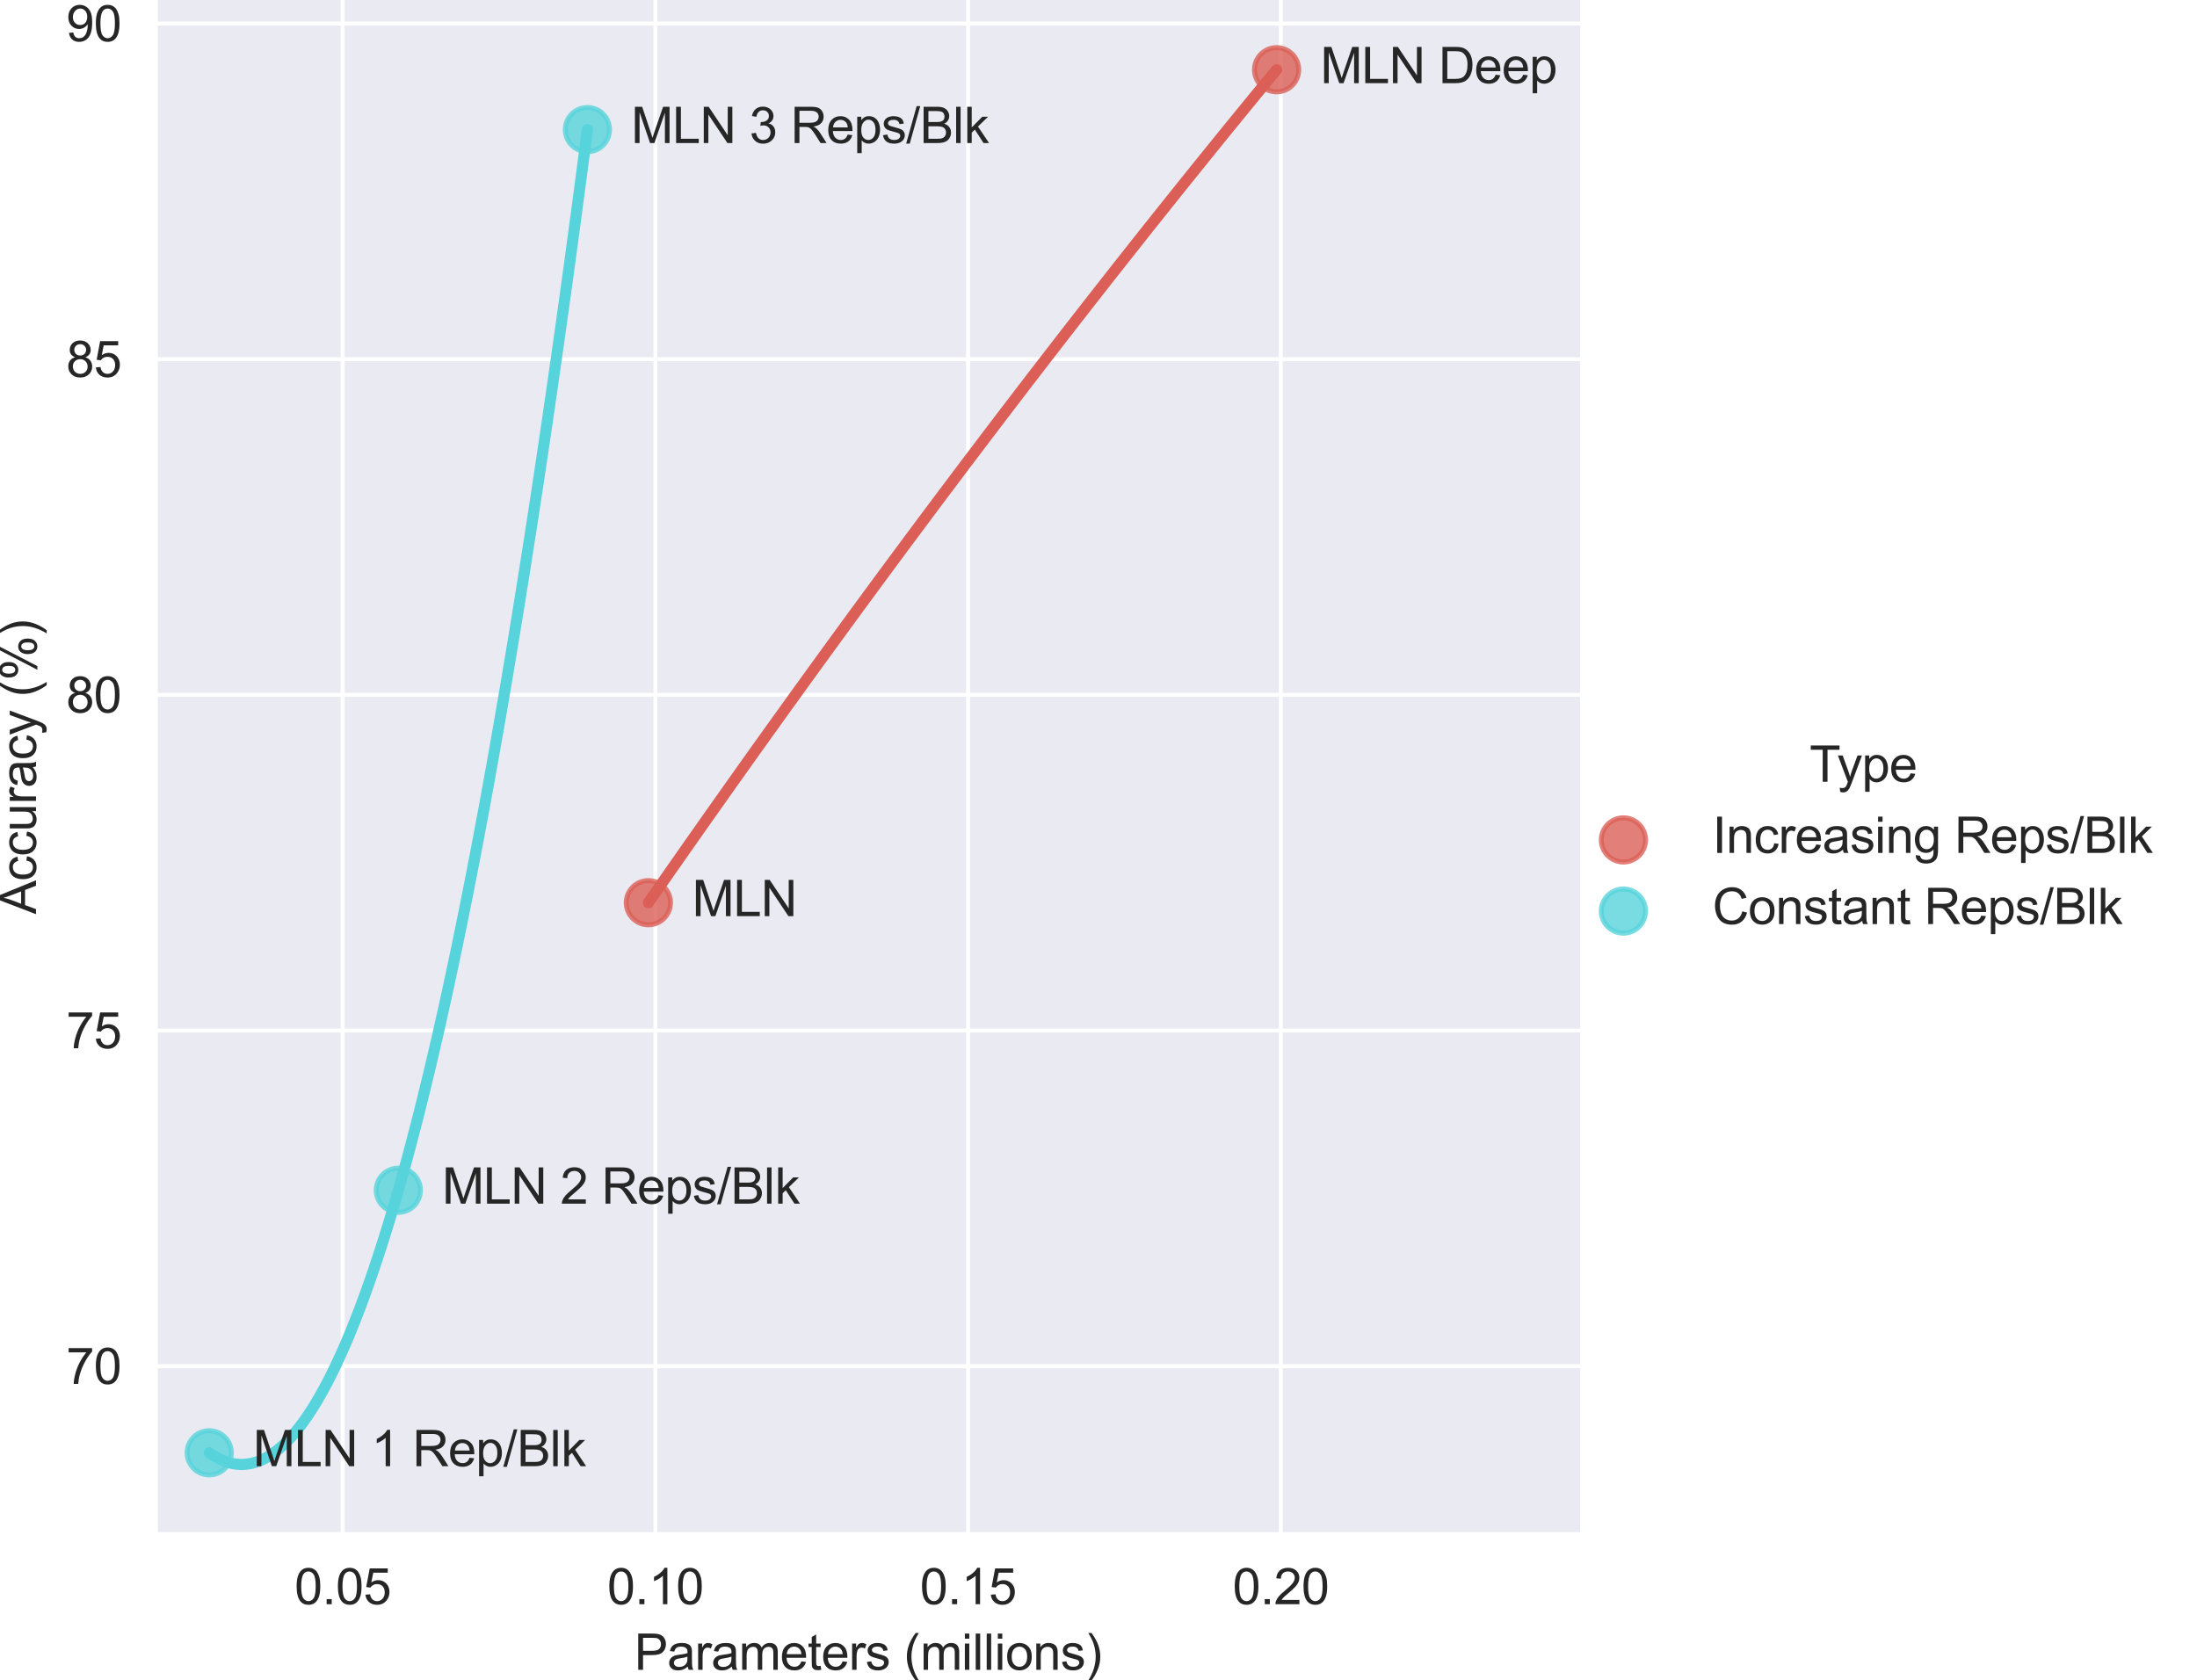 <svg xmlns="http://www.w3.org/2000/svg" xmlns:xlink="http://www.w3.org/1999/xlink" width="592.052" height="452.866" version="1.1" viewBox="0 0 444.039 339.65"><defs><style type="text/css">*{stroke-linejoin:round;stroke-linecap:butt}</style></defs><g id="figure_1"><g id="patch_1"><path d="M 0 339.65 L 444.039 339.65 L 444.039 0 L 0 0 z" style="fill:#fff"/></g><g id="axes_1"><g id="patch_2"><path d="M 31.506 310.12 L 319.361 310.12 L 319.361 0 L 31.506 0 z" style="fill:#eaeaf2"/></g><g id="matplotlib.axis_1"><g id="xtick_1"><g id="line2d_1"><path d="M 69.259 310.12 L 69.259 0" clip-path="url(#p2dea256ab4)" style="fill:none;stroke:#fff;stroke-width:.8;stroke-linecap:round"/></g><g id="text_1"><g style="fill:#262626" transform="translate(59.528 324.278) scale(0.1 -0.1)"><defs><path id="ArialMT-30" d="M 266 2259 Q 266 3072 433 3567 Q 600 4063 929 4331 Q 1259 4600 1759 4600 Q 2128 4600 2406 4451 Q 2684 4303 2865 4023 Q 3047 3744 3150 3342 Q 3253 2941 3253 2259 Q 3253 1453 3087 958 Q 2922 463 2592 192 Q 2263 -78 1759 -78 Q 1097 -78 719 397 Q 266 969 266 2259 z M 844 2259 Q 844 1131 1108 757 Q 1372 384 1759 384 Q 2147 384 2411 759 Q 2675 1134 2675 2259 Q 2675 3391 2411 3762 Q 2147 4134 1753 4134 Q 1366 4134 1134 3806 Q 844 3388 844 2259 z" transform="scale(0.016)"/><path id="ArialMT-2e" d="M 581 0 L 581 641 L 1222 641 L 1222 0 L 581 0 z" transform="scale(0.016)"/><path id="ArialMT-35" d="M 266 1200 L 856 1250 Q 922 819 1161 601 Q 1400 384 1738 384 Q 2144 384 2425 690 Q 2706 997 2706 1503 Q 2706 1984 2436 2262 Q 2166 2541 1728 2541 Q 1456 2541 1237 2417 Q 1019 2294 894 2097 L 366 2166 L 809 4519 L 3088 4519 L 3088 3981 L 1259 3981 L 1013 2750 Q 1425 3038 1878 3038 Q 2478 3038 2890 2622 Q 3303 2206 3303 1553 Q 3303 931 2941 478 Q 2500 -78 1738 -78 Q 1113 -78 717 272 Q 322 622 266 1200 z" transform="scale(0.016)"/></defs><use xlink:href="#ArialMT-30"/><use x="55.615" xlink:href="#ArialMT-2e"/><use x="83.398" xlink:href="#ArialMT-30"/><use x="139.014" xlink:href="#ArialMT-35"/></g></g></g><g id="xtick_2"><g id="line2d_2"><path d="M 132.46 310.12 L 132.46 0" clip-path="url(#p2dea256ab4)" style="fill:none;stroke:#fff;stroke-width:.8;stroke-linecap:round"/></g><g id="text_2"><g style="fill:#262626" transform="translate(122.729 324.278) scale(0.1 -0.1)"><defs><path id="ArialMT-31" d="M 2384 0 L 1822 0 L 1822 3584 Q 1619 3391 1289 3197 Q 959 3003 697 2906 L 697 3450 Q 1169 3672 1522 3987 Q 1875 4303 2022 4600 L 2384 4600 L 2384 0 z" transform="scale(0.016)"/></defs><use xlink:href="#ArialMT-30"/><use x="55.615" xlink:href="#ArialMT-2e"/><use x="83.398" xlink:href="#ArialMT-31"/><use x="139.014" xlink:href="#ArialMT-30"/></g></g></g><g id="xtick_3"><g id="line2d_3"><path d="M 195.66 310.12 L 195.66 0" clip-path="url(#p2dea256ab4)" style="fill:none;stroke:#fff;stroke-width:.8;stroke-linecap:round"/></g><g id="text_3"><g style="fill:#262626" transform="translate(185.93 324.278) scale(0.1 -0.1)"><use xlink:href="#ArialMT-30"/><use x="55.615" xlink:href="#ArialMT-2e"/><use x="83.398" xlink:href="#ArialMT-31"/><use x="139.014" xlink:href="#ArialMT-35"/></g></g></g><g id="xtick_4"><g id="line2d_4"><path d="M 258.861 310.12 L 258.861 0" clip-path="url(#p2dea256ab4)" style="fill:none;stroke:#fff;stroke-width:.8;stroke-linecap:round"/></g><g id="text_4"><g style="fill:#262626" transform="translate(249.131 324.278) scale(0.1 -0.1)"><defs><path id="ArialMT-32" d="M 3222 541 L 3222 0 L 194 0 Q 188 203 259 391 Q 375 700 629 1000 Q 884 1300 1366 1694 Q 2113 2306 2375 2664 Q 2638 3022 2638 3341 Q 2638 3675 2398 3904 Q 2159 4134 1775 4134 Q 1369 4134 1125 3890 Q 881 3647 878 3216 L 300 3275 Q 359 3922 746 4261 Q 1134 4600 1788 4600 Q 2447 4600 2831 4234 Q 3216 3869 3216 3328 Q 3216 3053 3103 2787 Q 2991 2522 2730 2228 Q 2469 1934 1863 1422 Q 1356 997 1212 845 Q 1069 694 975 541 L 3222 541 z" transform="scale(0.016)"/></defs><use xlink:href="#ArialMT-30"/><use x="55.615" xlink:href="#ArialMT-2e"/><use x="83.398" xlink:href="#ArialMT-32"/><use x="139.014" xlink:href="#ArialMT-30"/></g></g></g><g id="text_5"><g style="fill:#262626" transform="translate(128.205 337.545) scale(0.1 -0.1)"><defs><path id="ArialMT-50" d="M 494 0 L 494 4581 L 2222 4581 Q 2678 4581 2919 4538 Q 3256 4481 3484 4323 Q 3713 4166 3852 3881 Q 3991 3597 3991 3256 Q 3991 2672 3619 2267 Q 3247 1863 2275 1863 L 1100 1863 L 1100 0 L 494 0 z M 1100 2403 L 2284 2403 Q 2872 2403 3119 2622 Q 3366 2841 3366 3238 Q 3366 3525 3220 3729 Q 3075 3934 2838 4000 Q 2684 4041 2272 4041 L 1100 4041 L 1100 2403 z" transform="scale(0.016)"/><path id="ArialMT-61" d="M 2588 409 Q 2275 144 1986 34 Q 1697 -75 1366 -75 Q 819 -75 525 192 Q 231 459 231 875 Q 231 1119 342 1320 Q 453 1522 633 1644 Q 813 1766 1038 1828 Q 1203 1872 1538 1913 Q 2219 1994 2541 2106 Q 2544 2222 2544 2253 Q 2544 2597 2384 2738 Q 2169 2928 1744 2928 Q 1347 2928 1158 2789 Q 969 2650 878 2297 L 328 2372 Q 403 2725 575 2942 Q 747 3159 1072 3276 Q 1397 3394 1825 3394 Q 2250 3394 2515 3294 Q 2781 3194 2906 3042 Q 3031 2891 3081 2659 Q 3109 2516 3109 2141 L 3109 1391 Q 3109 606 3145 398 Q 3181 191 3288 0 L 2700 0 Q 2613 175 2588 409 z M 2541 1666 Q 2234 1541 1622 1453 Q 1275 1403 1131 1340 Q 988 1278 909 1158 Q 831 1038 831 891 Q 831 666 1001 516 Q 1172 366 1500 366 Q 1825 366 2078 508 Q 2331 650 2450 897 Q 2541 1088 2541 1459 L 2541 1666 z" transform="scale(0.016)"/><path id="ArialMT-72" d="M 416 0 L 416 3319 L 922 3319 L 922 2816 Q 1116 3169 1280 3281 Q 1444 3394 1641 3394 Q 1925 3394 2219 3213 L 2025 2691 Q 1819 2813 1613 2813 Q 1428 2813 1281 2702 Q 1134 2591 1072 2394 Q 978 2094 978 1738 L 978 0 L 416 0 z" transform="scale(0.016)"/><path id="ArialMT-6d" d="M 422 0 L 422 3319 L 925 3319 L 925 2853 Q 1081 3097 1340 3245 Q 1600 3394 1931 3394 Q 2300 3394 2536 3241 Q 2772 3088 2869 2813 Q 3263 3394 3894 3394 Q 4388 3394 4653 3120 Q 4919 2847 4919 2278 L 4919 0 L 4359 0 L 4359 2091 Q 4359 2428 4304 2576 Q 4250 2725 4106 2815 Q 3963 2906 3769 2906 Q 3419 2906 3187 2673 Q 2956 2441 2956 1928 L 2956 0 L 2394 0 L 2394 2156 Q 2394 2531 2256 2718 Q 2119 2906 1806 2906 Q 1569 2906 1367 2781 Q 1166 2656 1075 2415 Q 984 2175 984 1722 L 984 0 L 422 0 z" transform="scale(0.016)"/><path id="ArialMT-65" d="M 2694 1069 L 3275 997 Q 3138 488 2766 206 Q 2394 -75 1816 -75 Q 1088 -75 661 373 Q 234 822 234 1631 Q 234 2469 665 2931 Q 1097 3394 1784 3394 Q 2450 3394 2872 2941 Q 3294 2488 3294 1666 Q 3294 1616 3291 1516 L 816 1516 Q 847 969 1125 678 Q 1403 388 1819 388 Q 2128 388 2347 550 Q 2566 713 2694 1069 z M 847 1978 L 2700 1978 Q 2663 2397 2488 2606 Q 2219 2931 1791 2931 Q 1403 2931 1139 2672 Q 875 2413 847 1978 z" transform="scale(0.016)"/><path id="ArialMT-74" d="M 1650 503 L 1731 6 Q 1494 -44 1306 -44 Q 1000 -44 831 53 Q 663 150 594 308 Q 525 466 525 972 L 525 2881 L 113 2881 L 113 3319 L 525 3319 L 525 4141 L 1084 4478 L 1084 3319 L 1650 3319 L 1650 2881 L 1084 2881 L 1084 941 Q 1084 700 1114 631 Q 1144 563 1211 522 Q 1278 481 1403 481 Q 1497 481 1650 503 z" transform="scale(0.016)"/><path id="ArialMT-73" d="M 197 991 L 753 1078 Q 800 744 1014 566 Q 1228 388 1613 388 Q 2000 388 2187 545 Q 2375 703 2375 916 Q 2375 1106 2209 1216 Q 2094 1291 1634 1406 Q 1016 1563 777 1677 Q 538 1791 414 1992 Q 291 2194 291 2438 Q 291 2659 392 2848 Q 494 3038 669 3163 Q 800 3259 1026 3326 Q 1253 3394 1513 3394 Q 1903 3394 2198 3281 Q 2494 3169 2634 2976 Q 2775 2784 2828 2463 L 2278 2388 Q 2241 2644 2061 2787 Q 1881 2931 1553 2931 Q 1166 2931 1000 2803 Q 834 2675 834 2503 Q 834 2394 903 2306 Q 972 2216 1119 2156 Q 1203 2125 1616 2013 Q 2213 1853 2448 1751 Q 2684 1650 2818 1456 Q 2953 1263 2953 975 Q 2953 694 2789 445 Q 2625 197 2315 61 Q 2006 -75 1616 -75 Q 969 -75 630 194 Q 291 463 197 991 z" transform="scale(0.016)"/><path id="ArialMT-20" transform="scale(0.016)"/><path id="ArialMT-28" d="M 1497 -1347 Q 1031 -759 709 28 Q 388 816 388 1659 Q 388 2403 628 3084 Q 909 3875 1497 4659 L 1900 4659 Q 1522 4009 1400 3731 Q 1209 3300 1100 2831 Q 966 2247 966 1656 Q 966 153 1900 -1347 L 1497 -1347 z" transform="scale(0.016)"/><path id="ArialMT-69" d="M 425 3934 L 425 4581 L 988 4581 L 988 3934 L 425 3934 z M 425 0 L 425 3319 L 988 3319 L 988 0 L 425 0 z" transform="scale(0.016)"/><path id="ArialMT-6c" d="M 409 0 L 409 4581 L 972 4581 L 972 0 L 409 0 z" transform="scale(0.016)"/><path id="ArialMT-6f" d="M 213 1659 Q 213 2581 725 3025 Q 1153 3394 1769 3394 Q 2453 3394 2887 2945 Q 3322 2497 3322 1706 Q 3322 1066 3130 698 Q 2938 331 2570 128 Q 2203 -75 1769 -75 Q 1072 -75 642 372 Q 213 819 213 1659 z M 791 1659 Q 791 1022 1069 705 Q 1347 388 1769 388 Q 2188 388 2466 706 Q 2744 1025 2744 1678 Q 2744 2294 2464 2611 Q 2184 2928 1769 2928 Q 1347 2928 1069 2612 Q 791 2297 791 1659 z" transform="scale(0.016)"/><path id="ArialMT-6e" d="M 422 0 L 422 3319 L 928 3319 L 928 2847 Q 1294 3394 1984 3394 Q 2284 3394 2536 3286 Q 2788 3178 2913 3003 Q 3038 2828 3088 2588 Q 3119 2431 3119 2041 L 3119 0 L 2556 0 L 2556 2019 Q 2556 2363 2490 2533 Q 2425 2703 2258 2804 Q 2091 2906 1866 2906 Q 1506 2906 1245 2678 Q 984 2450 984 1813 L 984 0 L 422 0 z" transform="scale(0.016)"/><path id="ArialMT-29" d="M 791 -1347 L 388 -1347 Q 1322 153 1322 1656 Q 1322 2244 1188 2822 Q 1081 3291 891 3722 Q 769 4003 388 4659 L 791 4659 Q 1378 3875 1659 3084 Q 1900 2403 1900 1659 Q 1900 816 1576 28 Q 1253 -759 791 -1347 z" transform="scale(0.016)"/></defs><use xlink:href="#ArialMT-50"/><use x="66.699" xlink:href="#ArialMT-61"/><use x="122.314" xlink:href="#ArialMT-72"/><use x="155.615" xlink:href="#ArialMT-61"/><use x="211.23" xlink:href="#ArialMT-6d"/><use x="294.531" xlink:href="#ArialMT-65"/><use x="350.146" xlink:href="#ArialMT-74"/><use x="377.93" xlink:href="#ArialMT-65"/><use x="433.545" xlink:href="#ArialMT-72"/><use x="466.846" xlink:href="#ArialMT-73"/><use x="516.846" xlink:href="#ArialMT-20"/><use x="544.629" xlink:href="#ArialMT-28"/><use x="577.93" xlink:href="#ArialMT-6d"/><use x="661.23" xlink:href="#ArialMT-69"/><use x="683.447" xlink:href="#ArialMT-6c"/><use x="705.664" xlink:href="#ArialMT-6c"/><use x="727.881" xlink:href="#ArialMT-69"/><use x="750.098" xlink:href="#ArialMT-6f"/><use x="805.713" xlink:href="#ArialMT-6e"/><use x="861.328" xlink:href="#ArialMT-73"/><use x="911.328" xlink:href="#ArialMT-29"/></g></g></g><g id="matplotlib.axis_2"><g id="ytick_1"><g id="line2d_5"><path d="M 31.506 276.166 L 319.361 276.166" clip-path="url(#p2dea256ab4)" style="fill:none;stroke:#fff;stroke-width:.8;stroke-linecap:round"/></g><g id="text_6"><g style="fill:#262626" transform="translate(13.384 279.745) scale(0.1 -0.1)"><defs><path id="ArialMT-37" d="M 303 3981 L 303 4522 L 3269 4522 L 3269 4084 Q 2831 3619 2401 2847 Q 1972 2075 1738 1259 Q 1569 684 1522 0 L 944 0 Q 953 541 1156 1306 Q 1359 2072 1739 2783 Q 2119 3494 2547 3981 L 303 3981 z" transform="scale(0.016)"/></defs><use xlink:href="#ArialMT-37"/><use x="55.615" xlink:href="#ArialMT-30"/></g></g></g><g id="ytick_2"><g id="line2d_6"><path d="M 31.506 208.315 L 319.361 208.315" clip-path="url(#p2dea256ab4)" style="fill:none;stroke:#fff;stroke-width:.8;stroke-linecap:round"/></g><g id="text_7"><g style="fill:#262626" transform="translate(13.384 211.893) scale(0.1 -0.1)"><use xlink:href="#ArialMT-37"/><use x="55.615" xlink:href="#ArialMT-35"/></g></g></g><g id="ytick_3"><g id="line2d_7"><path d="M 31.506 140.463 L 319.361 140.463" clip-path="url(#p2dea256ab4)" style="fill:none;stroke:#fff;stroke-width:.8;stroke-linecap:round"/></g><g id="text_8"><g style="fill:#262626" transform="translate(13.384 144.042) scale(0.1 -0.1)"><defs><path id="ArialMT-38" d="M 1131 2484 Q 781 2613 612 2850 Q 444 3088 444 3419 Q 444 3919 803 4259 Q 1163 4600 1759 4600 Q 2359 4600 2725 4251 Q 3091 3903 3091 3403 Q 3091 3084 2923 2848 Q 2756 2613 2416 2484 Q 2838 2347 3058 2040 Q 3278 1734 3278 1309 Q 3278 722 2862 322 Q 2447 -78 1769 -78 Q 1091 -78 675 323 Q 259 725 259 1325 Q 259 1772 486 2073 Q 713 2375 1131 2484 z M 1019 3438 Q 1019 3113 1228 2906 Q 1438 2700 1772 2700 Q 2097 2700 2305 2904 Q 2513 3109 2513 3406 Q 2513 3716 2298 3927 Q 2084 4138 1766 4138 Q 1444 4138 1231 3931 Q 1019 3725 1019 3438 z M 838 1322 Q 838 1081 952 856 Q 1066 631 1291 507 Q 1516 384 1775 384 Q 2178 384 2440 643 Q 2703 903 2703 1303 Q 2703 1709 2433 1975 Q 2163 2241 1756 2241 Q 1359 2241 1098 1978 Q 838 1716 838 1322 z" transform="scale(0.016)"/></defs><use xlink:href="#ArialMT-38"/><use x="55.615" xlink:href="#ArialMT-30"/></g></g></g><g id="ytick_4"><g id="line2d_8"><path d="M 31.506 72.612 L 319.361 72.612" clip-path="url(#p2dea256ab4)" style="fill:none;stroke:#fff;stroke-width:.8;stroke-linecap:round"/></g><g id="text_9"><g style="fill:#262626" transform="translate(13.384 76.19) scale(0.1 -0.1)"><use xlink:href="#ArialMT-38"/><use x="55.615" xlink:href="#ArialMT-35"/></g></g></g><g id="ytick_5"><g id="line2d_9"><path d="M 31.506 4.76 L 319.361 4.76" clip-path="url(#p2dea256ab4)" style="fill:none;stroke:#fff;stroke-width:.8;stroke-linecap:round"/></g><g id="text_10"><g style="fill:#262626" transform="translate(13.384 8.339) scale(0.1 -0.1)"><defs><path id="ArialMT-39" d="M 350 1059 L 891 1109 Q 959 728 1153 556 Q 1347 384 1650 384 Q 1909 384 2104 503 Q 2300 622 2425 820 Q 2550 1019 2634 1356 Q 2719 1694 2719 2044 Q 2719 2081 2716 2156 Q 2547 1888 2255 1720 Q 1963 1553 1622 1553 Q 1053 1553 659 1965 Q 266 2378 266 3053 Q 266 3750 677 4175 Q 1088 4600 1706 4600 Q 2153 4600 2523 4359 Q 2894 4119 3086 3673 Q 3278 3228 3278 2384 Q 3278 1506 3087 986 Q 2897 466 2520 194 Q 2144 -78 1638 -78 Q 1100 -78 759 220 Q 419 519 350 1059 z M 2653 3081 Q 2653 3566 2395 3850 Q 2138 4134 1775 4134 Q 1400 4134 1122 3828 Q 844 3522 844 3034 Q 844 2597 1108 2323 Q 1372 2050 1759 2050 Q 2150 2050 2401 2323 Q 2653 2597 2653 3081 z" transform="scale(0.016)"/></defs><use xlink:href="#ArialMT-39"/><use x="55.615" xlink:href="#ArialMT-30"/></g></g></g><g id="text_11"><g style="fill:#262626" transform="translate(7.28 184.786) rotate(-90) scale(0.1 -0.1)"><defs><path id="ArialMT-41" d="M -9 0 L 1750 4581 L 2403 4581 L 4278 0 L 3588 0 L 3053 1388 L 1138 1388 L 634 0 L -9 0 z M 1313 1881 L 2866 1881 L 2388 3150 Q 2169 3728 2063 4100 Q 1975 3659 1816 3225 L 1313 1881 z" transform="scale(0.016)"/><path id="ArialMT-63" d="M 2588 1216 L 3141 1144 Q 3050 572 2676 248 Q 2303 -75 1759 -75 Q 1078 -75 664 370 Q 250 816 250 1647 Q 250 2184 428 2587 Q 606 2991 970 3192 Q 1334 3394 1763 3394 Q 2303 3394 2647 3120 Q 2991 2847 3088 2344 L 2541 2259 Q 2463 2594 2264 2762 Q 2066 2931 1784 2931 Q 1359 2931 1093 2626 Q 828 2322 828 1663 Q 828 994 1084 691 Q 1341 388 1753 388 Q 2084 388 2306 591 Q 2528 794 2588 1216 z" transform="scale(0.016)"/><path id="ArialMT-75" d="M 2597 0 L 2597 488 Q 2209 -75 1544 -75 Q 1250 -75 995 37 Q 741 150 617 320 Q 494 491 444 738 Q 409 903 409 1263 L 409 3319 L 972 3319 L 972 1478 Q 972 1038 1006 884 Q 1059 663 1231 536 Q 1403 409 1656 409 Q 1909 409 2131 539 Q 2353 669 2445 892 Q 2538 1116 2538 1541 L 2538 3319 L 3100 3319 L 3100 0 L 2597 0 z" transform="scale(0.016)"/><path id="ArialMT-79" d="M 397 -1278 L 334 -750 Q 519 -800 656 -800 Q 844 -800 956 -737 Q 1069 -675 1141 -563 Q 1194 -478 1313 -144 Q 1328 -97 1363 -6 L 103 3319 L 709 3319 L 1400 1397 Q 1534 1031 1641 628 Q 1738 1016 1872 1384 L 2581 3319 L 3144 3319 L 1881 -56 Q 1678 -603 1566 -809 Q 1416 -1088 1222 -1217 Q 1028 -1347 759 -1347 Q 597 -1347 397 -1278 z" transform="scale(0.016)"/><path id="ArialMT-25" d="M 372 3481 Q 372 3972 619 4315 Q 866 4659 1334 4659 Q 1766 4659 2048 4351 Q 2331 4044 2331 3447 Q 2331 2866 2045 2552 Q 1759 2238 1341 2238 Q 925 2238 648 2547 Q 372 2856 372 3481 z M 1350 4272 Q 1141 4272 1002 4090 Q 863 3909 863 3425 Q 863 2984 1003 2804 Q 1144 2625 1350 2625 Q 1563 2625 1702 2806 Q 1841 2988 1841 3469 Q 1841 3913 1700 4092 Q 1559 4272 1350 4272 z M 1353 -169 L 3859 4659 L 4316 4659 L 1819 -169 L 1353 -169 z M 3334 1075 Q 3334 1569 3581 1911 Q 3828 2253 4300 2253 Q 4731 2253 5014 1945 Q 5297 1638 5297 1041 Q 5297 459 5011 145 Q 4725 -169 4303 -169 Q 3888 -169 3611 142 Q 3334 453 3334 1075 z M 4316 1866 Q 4103 1866 3964 1684 Q 3825 1503 3825 1019 Q 3825 581 3965 400 Q 4106 219 4313 219 Q 4528 219 4667 400 Q 4806 581 4806 1063 Q 4806 1506 4665 1686 Q 4525 1866 4316 1866 z" transform="scale(0.016)"/></defs><use xlink:href="#ArialMT-41"/><use x="66.699" xlink:href="#ArialMT-63"/><use x="116.699" xlink:href="#ArialMT-63"/><use x="166.699" xlink:href="#ArialMT-75"/><use x="222.314" xlink:href="#ArialMT-72"/><use x="255.615" xlink:href="#ArialMT-61"/><use x="311.23" xlink:href="#ArialMT-63"/><use x="361.23" xlink:href="#ArialMT-79"/><use x="411.23" xlink:href="#ArialMT-20"/><use x="439.014" xlink:href="#ArialMT-28"/><use x="472.314" xlink:href="#ArialMT-25"/><use x="561.23" xlink:href="#ArialMT-29"/></g></g></g><g id="PathCollection_1"><defs><path id="m43d3041751" d="M 0 4.472 C 1.186 4.472 2.324 4.001 3.162 3.162 C 4.001 2.324 4.472 1.186 4.472 0 C 4.472 -1.186 4.001 -2.324 3.162 -3.162 C 2.324 -4.001 1.186 -4.472 0 -4.472 C -1.186 -4.472 -2.324 -4.001 -3.162 -3.162 C -4.001 -2.324 -4.472 -1.186 -4.472 0 C -4.472 1.186 -4.001 2.324 -3.162 3.162 C -2.324 4.001 -1.186 4.472 0 4.472 z" style="stroke:#db5f57;stroke-opacity:.8"/></defs><g clip-path="url(#p2dea256ab4)"><use x="131.046" y="182.477" xlink:href="#m43d3041751" style="fill:#db5f57;fill-opacity:.8;stroke:#db5f57;stroke-opacity:.8"/><use x="258.014" y="14.096" xlink:href="#m43d3041751" style="fill:#db5f57;fill-opacity:.8;stroke:#db5f57;stroke-opacity:.8"/></g></g><g id="PathCollection_2"><defs><path id="m462ee9dff6" d="M 0 4.472 C 1.186 4.472 2.324 4.001 3.162 3.162 C 4.001 2.324 4.472 1.186 4.472 0 C 4.472 -1.186 4.001 -2.324 3.162 -3.162 C 2.324 -4.001 1.186 -4.472 0 -4.472 C -1.186 -4.472 -2.324 -4.001 -3.162 -3.162 C -4.001 -2.324 -4.472 -1.186 -4.472 0 C -4.472 1.186 -4.001 2.324 -3.162 3.162 C -2.324 4.001 -1.186 4.472 0 4.472 z" style="stroke:#57d3db;stroke-opacity:.8"/></defs><g clip-path="url(#p2dea256ab4)"><use x="42.292" y="293.672" xlink:href="#m462ee9dff6" style="fill:#57d3db;fill-opacity:.8;stroke:#57d3db;stroke-opacity:.8"/><use x="80.506" y="240.598" xlink:href="#m462ee9dff6" style="fill:#57d3db;fill-opacity:.8;stroke:#57d3db;stroke-opacity:.8"/><use x="118.72" y="26.201" xlink:href="#m462ee9dff6" style="fill:#57d3db;fill-opacity:.8;stroke:#57d3db;stroke-opacity:.8"/></g></g><g id="line2d_10"><path d="M 131.046 182.477 L 132.329 180.631 L 133.611 178.788 L 134.894 176.948 L 136.176 175.111 L 137.459 173.277 L 138.741 171.446 L 140.024 169.618 L 141.306 167.793 L 142.589 165.97 L 143.871 164.151 L 145.154 162.335 L 146.436 160.522 L 147.719 158.711 L 149.001 156.904 L 150.284 155.099 L 151.566 153.298 L 152.849 151.499 L 154.131 149.704 L 155.414 147.911 L 156.696 146.122 L 157.979 144.335 L 159.261 142.551 L 160.544 140.771 L 161.826 138.993 L 163.109 137.218 L 164.391 135.446 L 165.674 133.677 L 166.956 131.911 L 168.239 130.148 L 169.521 128.388 L 170.804 126.631 L 172.086 124.877 L 173.369 123.126 L 174.651 121.378 L 175.934 119.632 L 177.217 117.89 L 178.499 116.151 L 179.782 114.415 L 181.064 112.681 L 182.347 110.951 L 183.629 109.223 L 184.912 107.499 L 186.194 105.777 L 187.477 104.059 L 188.759 102.343 L 190.042 100.63 L 191.324 98.921 L 192.607 97.214 L 193.889 95.51 L 195.172 93.809 L 196.454 92.112 L 197.737 90.417 L 199.019 88.725 L 200.302 87.036 L 201.584 85.35 L 202.867 83.667 L 204.149 81.987 L 205.432 80.31 L 206.714 78.635 L 207.997 76.964 L 209.279 75.296 L 210.562 73.631 L 211.844 71.968 L 213.127 70.309 L 214.409 68.653 L 215.692 66.999 L 216.974 65.349 L 218.257 63.701 L 219.539 62.057 L 220.822 60.415 L 222.104 58.776 L 223.387 57.141 L 224.669 55.508 L 225.952 53.878 L 227.234 52.251 L 228.517 50.628 L 229.799 49.007 L 231.082 47.389 L 232.364 45.774 L 233.647 44.162 L 234.929 42.553 L 236.212 40.947 L 237.494 39.344 L 238.777 37.743 L 240.059 36.146 L 241.342 34.552 L 242.624 32.961 L 243.907 31.372 L 245.189 29.787 L 246.472 28.205 L 247.754 26.625 L 249.037 25.049 L 250.319 23.475 L 251.602 21.905 L 252.884 20.337 L 254.167 18.772 L 255.449 17.211 L 256.732 15.652 L 258.014 14.096" clip-path="url(#p2dea256ab4)" style="fill:none;stroke:#db5f57;stroke-width:2.25;stroke-linecap:round"/></g><g id="line2d_11"><path d="M 42.292 293.672 L 43.064 294.196 L 43.836 294.655 L 44.608 295.048 L 45.38 295.374 L 46.152 295.635 L 46.924 295.831 L 47.696 295.96 L 48.468 296.024 L 49.24 296.021 L 50.012 295.953 L 50.784 295.819 L 51.556 295.619 L 52.328 295.354 L 53.1 295.022 L 53.872 294.625 L 54.644 294.162 L 55.416 293.633 L 56.188 293.038 L 56.96 292.377 L 57.732 291.651 L 58.504 290.858 L 59.276 290 L 60.048 289.076 L 60.82 288.086 L 61.592 287.03 L 62.364 285.909 L 63.136 284.721 L 63.908 283.468 L 64.68 282.149 L 65.452 280.764 L 66.224 279.313 L 66.996 277.797 L 67.768 276.214 L 68.54 274.566 L 69.312 272.852 L 70.084 271.072 L 70.856 269.226 L 71.628 267.314 L 72.4 265.337 L 73.172 263.294 L 73.944 261.185 L 74.716 259.01 L 75.488 256.769 L 76.26 254.462 L 77.032 252.089 L 77.804 249.651 L 78.576 247.147 L 79.348 244.577 L 80.12 241.941 L 80.892 239.239 L 81.664 236.472 L 82.436 233.638 L 83.208 230.739 L 83.98 227.774 L 84.752 224.743 L 85.524 221.646 L 86.296 218.484 L 87.068 215.255 L 87.84 211.961 L 88.612 208.601 L 89.384 205.175 L 90.156 201.683 L 90.928 198.125 L 91.7 194.502 L 92.472 190.813 L 93.244 187.057 L 94.016 183.236 L 94.788 179.35 L 95.56 175.397 L 96.332 171.378 L 97.104 167.294 L 97.876 163.144 L 98.648 158.928 L 99.42 154.646 L 100.192 150.298 L 100.964 145.885 L 101.736 141.405 L 102.508 136.86 L 103.28 132.249 L 104.052 127.572 L 104.824 122.829 L 105.596 118.021 L 106.368 113.146 L 107.14 108.206 L 107.912 103.2 L 108.684 98.128 L 109.456 92.99 L 110.228 87.786 L 111 82.517 L 111.772 77.182 L 112.544 71.781 L 113.316 66.314 L 114.088 60.781 L 114.86 55.182 L 115.632 49.518 L 116.404 43.787 L 117.176 37.991 L 117.948 32.129 L 118.72 26.201" clip-path="url(#p2dea256ab4)" style="fill:none;stroke:#57d3db;stroke-width:2.25;stroke-linecap:round"/></g><g id="patch_3"><path d="M 31.506 310.12 L 31.506 0" style="fill:none;stroke:#fff;stroke-width:.8;stroke-linejoin:miter;stroke-linecap:square"/></g><g id="patch_4"><path d="M 31.506 310.12 L 319.361 310.12" style="fill:none;stroke:#fff;stroke-width:.8;stroke-linejoin:miter;stroke-linecap:square"/></g><g id="text_12"><g style="fill:#262626" transform="translate(139.895 185.191) scale(0.1 -0.1)"><defs><path id="ArialMT-4d" d="M 475 0 L 475 4581 L 1388 4581 L 2472 1338 Q 2622 884 2691 659 Q 2769 909 2934 1394 L 4031 4581 L 4847 4581 L 4847 0 L 4263 0 L 4263 3834 L 2931 0 L 2384 0 L 1059 3900 L 1059 0 L 475 0 z" transform="scale(0.016)"/><path id="ArialMT-4c" d="M 469 0 L 469 4581 L 1075 4581 L 1075 541 L 3331 541 L 3331 0 L 469 0 z" transform="scale(0.016)"/><path id="ArialMT-4e" d="M 488 0 L 488 4581 L 1109 4581 L 3516 984 L 3516 4581 L 4097 4581 L 4097 0 L 3475 0 L 1069 3600 L 1069 0 L 488 0 z" transform="scale(0.016)"/></defs><use xlink:href="#ArialMT-4d"/><use x="83.301" xlink:href="#ArialMT-4c"/><use x="138.916" xlink:href="#ArialMT-4e"/></g></g><g id="text_13"><g style="fill:#262626" transform="translate(51.14 296.386) scale(0.1 -0.1)"><defs><path id="ArialMT-52" d="M 503 0 L 503 4581 L 2534 4581 Q 3147 4581 3465 4457 Q 3784 4334 3975 4021 Q 4166 3709 4166 3331 Q 4166 2844 3850 2509 Q 3534 2175 2875 2084 Q 3116 1969 3241 1856 Q 3506 1613 3744 1247 L 4541 0 L 3778 0 L 3172 953 Q 2906 1366 2734 1584 Q 2563 1803 2427 1890 Q 2291 1978 2150 2013 Q 2047 2034 1813 2034 L 1109 2034 L 1109 0 L 503 0 z M 1109 2559 L 2413 2559 Q 2828 2559 3062 2645 Q 3297 2731 3419 2920 Q 3541 3109 3541 3331 Q 3541 3656 3305 3865 Q 3069 4075 2559 4075 L 1109 4075 L 1109 2559 z" transform="scale(0.016)"/><path id="ArialMT-70" d="M 422 -1272 L 422 3319 L 934 3319 L 934 2888 Q 1116 3141 1344 3267 Q 1572 3394 1897 3394 Q 2322 3394 2647 3175 Q 2972 2956 3137 2557 Q 3303 2159 3303 1684 Q 3303 1175 3120 767 Q 2938 359 2589 142 Q 2241 -75 1856 -75 Q 1575 -75 1351 44 Q 1128 163 984 344 L 984 -1272 L 422 -1272 z M 931 1641 Q 931 1000 1190 694 Q 1450 388 1819 388 Q 2194 388 2461 705 Q 2728 1022 2728 1688 Q 2728 2322 2467 2637 Q 2206 2953 1844 2953 Q 1484 2953 1207 2617 Q 931 2281 931 1641 z" transform="scale(0.016)"/><path id="ArialMT-2f" d="M 0 -78 L 1328 4659 L 1778 4659 L 453 -78 L 0 -78 z" transform="scale(0.016)"/><path id="ArialMT-42" d="M 469 0 L 469 4581 L 2188 4581 Q 2713 4581 3030 4442 Q 3347 4303 3526 4014 Q 3706 3725 3706 3409 Q 3706 3116 3547 2856 Q 3388 2597 3066 2438 Q 3481 2316 3704 2022 Q 3928 1728 3928 1328 Q 3928 1006 3792 729 Q 3656 453 3456 303 Q 3256 153 2954 76 Q 2653 0 2216 0 L 469 0 z M 1075 2656 L 2066 2656 Q 2469 2656 2644 2709 Q 2875 2778 2992 2937 Q 3109 3097 3109 3338 Q 3109 3566 3000 3739 Q 2891 3913 2687 3977 Q 2484 4041 1991 4041 L 1075 4041 L 1075 2656 z M 1075 541 L 2216 541 Q 2509 541 2628 563 Q 2838 600 2978 687 Q 3119 775 3209 942 Q 3300 1109 3300 1328 Q 3300 1584 3169 1773 Q 3038 1963 2805 2039 Q 2572 2116 2134 2116 L 1075 2116 L 1075 541 z" transform="scale(0.016)"/><path id="ArialMT-6b" d="M 425 0 L 425 4581 L 988 4581 L 988 1969 L 2319 3319 L 3047 3319 L 1778 2088 L 3175 0 L 2481 0 L 1384 1697 L 988 1316 L 988 0 L 425 0 z" transform="scale(0.016)"/></defs><use xlink:href="#ArialMT-4d"/><use x="83.301" xlink:href="#ArialMT-4c"/><use x="138.916" xlink:href="#ArialMT-4e"/><use x="211.133" xlink:href="#ArialMT-20"/><use x="238.916" xlink:href="#ArialMT-31"/><use x="294.531" xlink:href="#ArialMT-20"/><use x="322.314" xlink:href="#ArialMT-52"/><use x="394.531" xlink:href="#ArialMT-65"/><use x="450.146" xlink:href="#ArialMT-70"/><use x="505.762" xlink:href="#ArialMT-2f"/><use x="533.545" xlink:href="#ArialMT-42"/><use x="600.244" xlink:href="#ArialMT-6c"/><use x="622.461" xlink:href="#ArialMT-6b"/></g></g><g id="text_14"><g style="fill:#262626" transform="translate(89.354 243.312) scale(0.1 -0.1)"><use xlink:href="#ArialMT-4d"/><use x="83.301" xlink:href="#ArialMT-4c"/><use x="138.916" xlink:href="#ArialMT-4e"/><use x="211.133" xlink:href="#ArialMT-20"/><use x="238.916" xlink:href="#ArialMT-32"/><use x="294.531" xlink:href="#ArialMT-20"/><use x="322.314" xlink:href="#ArialMT-52"/><use x="394.531" xlink:href="#ArialMT-65"/><use x="450.146" xlink:href="#ArialMT-70"/><use x="505.762" xlink:href="#ArialMT-73"/><use x="555.762" xlink:href="#ArialMT-2f"/><use x="583.545" xlink:href="#ArialMT-42"/><use x="650.244" xlink:href="#ArialMT-6c"/><use x="672.461" xlink:href="#ArialMT-6b"/></g></g><g id="text_15"><g style="fill:#262626" transform="translate(127.568 28.915) scale(0.1 -0.1)"><defs><path id="ArialMT-33" d="M 269 1209 L 831 1284 Q 928 806 1161 595 Q 1394 384 1728 384 Q 2125 384 2398 659 Q 2672 934 2672 1341 Q 2672 1728 2419 1979 Q 2166 2231 1775 2231 Q 1616 2231 1378 2169 L 1441 2663 Q 1497 2656 1531 2656 Q 1891 2656 2178 2843 Q 2466 3031 2466 3422 Q 2466 3731 2256 3934 Q 2047 4138 1716 4138 Q 1388 4138 1169 3931 Q 950 3725 888 3313 L 325 3413 Q 428 3978 793 4289 Q 1159 4600 1703 4600 Q 2078 4600 2393 4439 Q 2709 4278 2876 4000 Q 3044 3722 3044 3409 Q 3044 3113 2884 2869 Q 2725 2625 2413 2481 Q 2819 2388 3044 2092 Q 3269 1797 3269 1353 Q 3269 753 2831 336 Q 2394 -81 1725 -81 Q 1122 -81 723 278 Q 325 638 269 1209 z" transform="scale(0.016)"/></defs><use xlink:href="#ArialMT-4d"/><use x="83.301" xlink:href="#ArialMT-4c"/><use x="138.916" xlink:href="#ArialMT-4e"/><use x="211.133" xlink:href="#ArialMT-20"/><use x="238.916" xlink:href="#ArialMT-33"/><use x="294.531" xlink:href="#ArialMT-20"/><use x="322.314" xlink:href="#ArialMT-52"/><use x="394.531" xlink:href="#ArialMT-65"/><use x="450.146" xlink:href="#ArialMT-70"/><use x="505.762" xlink:href="#ArialMT-73"/><use x="555.762" xlink:href="#ArialMT-2f"/><use x="583.545" xlink:href="#ArialMT-42"/><use x="650.244" xlink:href="#ArialMT-6c"/><use x="672.461" xlink:href="#ArialMT-6b"/></g></g><g id="text_16"><g style="fill:#262626" transform="translate(266.862 16.81) scale(0.1 -0.1)"><defs><path id="ArialMT-44" d="M 494 0 L 494 4581 L 2072 4581 Q 2606 4581 2888 4516 Q 3281 4425 3559 4188 Q 3922 3881 4101 3404 Q 4281 2928 4281 2316 Q 4281 1794 4159 1391 Q 4038 988 3847 723 Q 3656 459 3429 307 Q 3203 156 2883 78 Q 2563 0 2147 0 L 494 0 z M 1100 541 L 2078 541 Q 2531 541 2789 625 Q 3047 709 3200 863 Q 3416 1078 3536 1442 Q 3656 1806 3656 2325 Q 3656 3044 3420 3430 Q 3184 3816 2847 3947 Q 2603 4041 2063 4041 L 1100 4041 L 1100 541 z" transform="scale(0.016)"/></defs><use xlink:href="#ArialMT-4d"/><use x="83.301" xlink:href="#ArialMT-4c"/><use x="138.916" xlink:href="#ArialMT-4e"/><use x="211.133" xlink:href="#ArialMT-20"/><use x="238.916" xlink:href="#ArialMT-44"/><use x="311.133" xlink:href="#ArialMT-65"/><use x="366.748" xlink:href="#ArialMT-65"/><use x="422.363" xlink:href="#ArialMT-70"/></g></g></g><g id="legend_1"><g id="text_17"><g style="fill:#262626" transform="translate(365.736 158.026) scale(0.1 -0.1)"><defs><path id="ArialMT-54" d="M 1659 0 L 1659 4041 L 150 4041 L 150 4581 L 3781 4581 L 3781 4041 L 2266 4041 L 2266 0 L 1659 0 z" transform="scale(0.016)"/></defs><use xlink:href="#ArialMT-54"/><use x="55.584" xlink:href="#ArialMT-79"/><use x="105.584" xlink:href="#ArialMT-70"/><use x="161.199" xlink:href="#ArialMT-65"/></g></g><g id="PathCollection_3"><g><use x="328.113" y="169.785" xlink:href="#m43d3041751" style="fill:#db5f57;fill-opacity:.8;stroke:#db5f57;stroke-opacity:.8"/></g></g><g id="text_18"><g style="fill:#262626" transform="translate(346.113 172.41) scale(0.1 -0.1)"><defs><path id="ArialMT-49" d="M 597 0 L 597 4581 L 1203 4581 L 1203 0 L 597 0 z" transform="scale(0.016)"/><path id="ArialMT-67" d="M 319 -275 L 866 -356 Q 900 -609 1056 -725 Q 1266 -881 1628 -881 Q 2019 -881 2231 -725 Q 2444 -569 2519 -288 Q 2563 -116 2559 434 Q 2191 0 1641 0 Q 956 0 581 494 Q 206 988 206 1678 Q 206 2153 378 2554 Q 550 2956 876 3175 Q 1203 3394 1644 3394 Q 2231 3394 2613 2919 L 2613 3319 L 3131 3319 L 3131 450 Q 3131 -325 2973 -648 Q 2816 -972 2473 -1159 Q 2131 -1347 1631 -1347 Q 1038 -1347 672 -1080 Q 306 -813 319 -275 z M 784 1719 Q 784 1066 1043 766 Q 1303 466 1694 466 Q 2081 466 2343 764 Q 2606 1063 2606 1700 Q 2606 2309 2336 2618 Q 2066 2928 1684 2928 Q 1309 2928 1046 2623 Q 784 2319 784 1719 z" transform="scale(0.016)"/></defs><use xlink:href="#ArialMT-49"/><use x="27.783" xlink:href="#ArialMT-6e"/><use x="83.398" xlink:href="#ArialMT-63"/><use x="133.398" xlink:href="#ArialMT-72"/><use x="166.699" xlink:href="#ArialMT-65"/><use x="222.314" xlink:href="#ArialMT-61"/><use x="277.93" xlink:href="#ArialMT-73"/><use x="327.93" xlink:href="#ArialMT-69"/><use x="350.146" xlink:href="#ArialMT-6e"/><use x="405.762" xlink:href="#ArialMT-67"/><use x="461.377" xlink:href="#ArialMT-20"/><use x="489.16" xlink:href="#ArialMT-52"/><use x="561.377" xlink:href="#ArialMT-65"/><use x="616.992" xlink:href="#ArialMT-70"/><use x="672.607" xlink:href="#ArialMT-73"/><use x="722.607" xlink:href="#ArialMT-2f"/><use x="750.391" xlink:href="#ArialMT-42"/><use x="817.09" xlink:href="#ArialMT-6c"/><use x="839.307" xlink:href="#ArialMT-6b"/></g></g><g id="PathCollection_4"><g><use x="328.113" y="184.169" xlink:href="#m462ee9dff6" style="fill:#57d3db;fill-opacity:.8;stroke:#57d3db;stroke-opacity:.8"/></g></g><g id="text_19"><g style="fill:#262626" transform="translate(346.113 186.794) scale(0.1 -0.1)"><defs><path id="ArialMT-43" d="M 3763 1606 L 4369 1453 Q 4178 706 3683 314 Q 3188 -78 2472 -78 Q 1731 -78 1267 223 Q 803 525 561 1097 Q 319 1669 319 2325 Q 319 3041 592 3573 Q 866 4106 1370 4382 Q 1875 4659 2481 4659 Q 3169 4659 3637 4309 Q 4106 3959 4291 3325 L 3694 3184 Q 3534 3684 3231 3912 Q 2928 4141 2469 4141 Q 1941 4141 1586 3887 Q 1231 3634 1087 3207 Q 944 2781 944 2328 Q 944 1744 1114 1308 Q 1284 872 1643 656 Q 2003 441 2422 441 Q 2931 441 3284 734 Q 3638 1028 3763 1606 z" transform="scale(0.016)"/></defs><use xlink:href="#ArialMT-43"/><use x="72.217" xlink:href="#ArialMT-6f"/><use x="127.832" xlink:href="#ArialMT-6e"/><use x="183.447" xlink:href="#ArialMT-73"/><use x="233.447" xlink:href="#ArialMT-74"/><use x="261.23" xlink:href="#ArialMT-61"/><use x="316.846" xlink:href="#ArialMT-6e"/><use x="372.461" xlink:href="#ArialMT-74"/><use x="400.244" xlink:href="#ArialMT-20"/><use x="428.027" xlink:href="#ArialMT-52"/><use x="500.244" xlink:href="#ArialMT-65"/><use x="555.859" xlink:href="#ArialMT-70"/><use x="611.475" xlink:href="#ArialMT-73"/><use x="661.475" xlink:href="#ArialMT-2f"/><use x="689.258" xlink:href="#ArialMT-42"/><use x="755.957" xlink:href="#ArialMT-6c"/><use x="778.174" xlink:href="#ArialMT-6b"/></g></g></g></g><defs><clipPath id="p2dea256ab4"><rect width="287.855" height="310.12" x="31.506" y="0"/></clipPath></defs></svg>